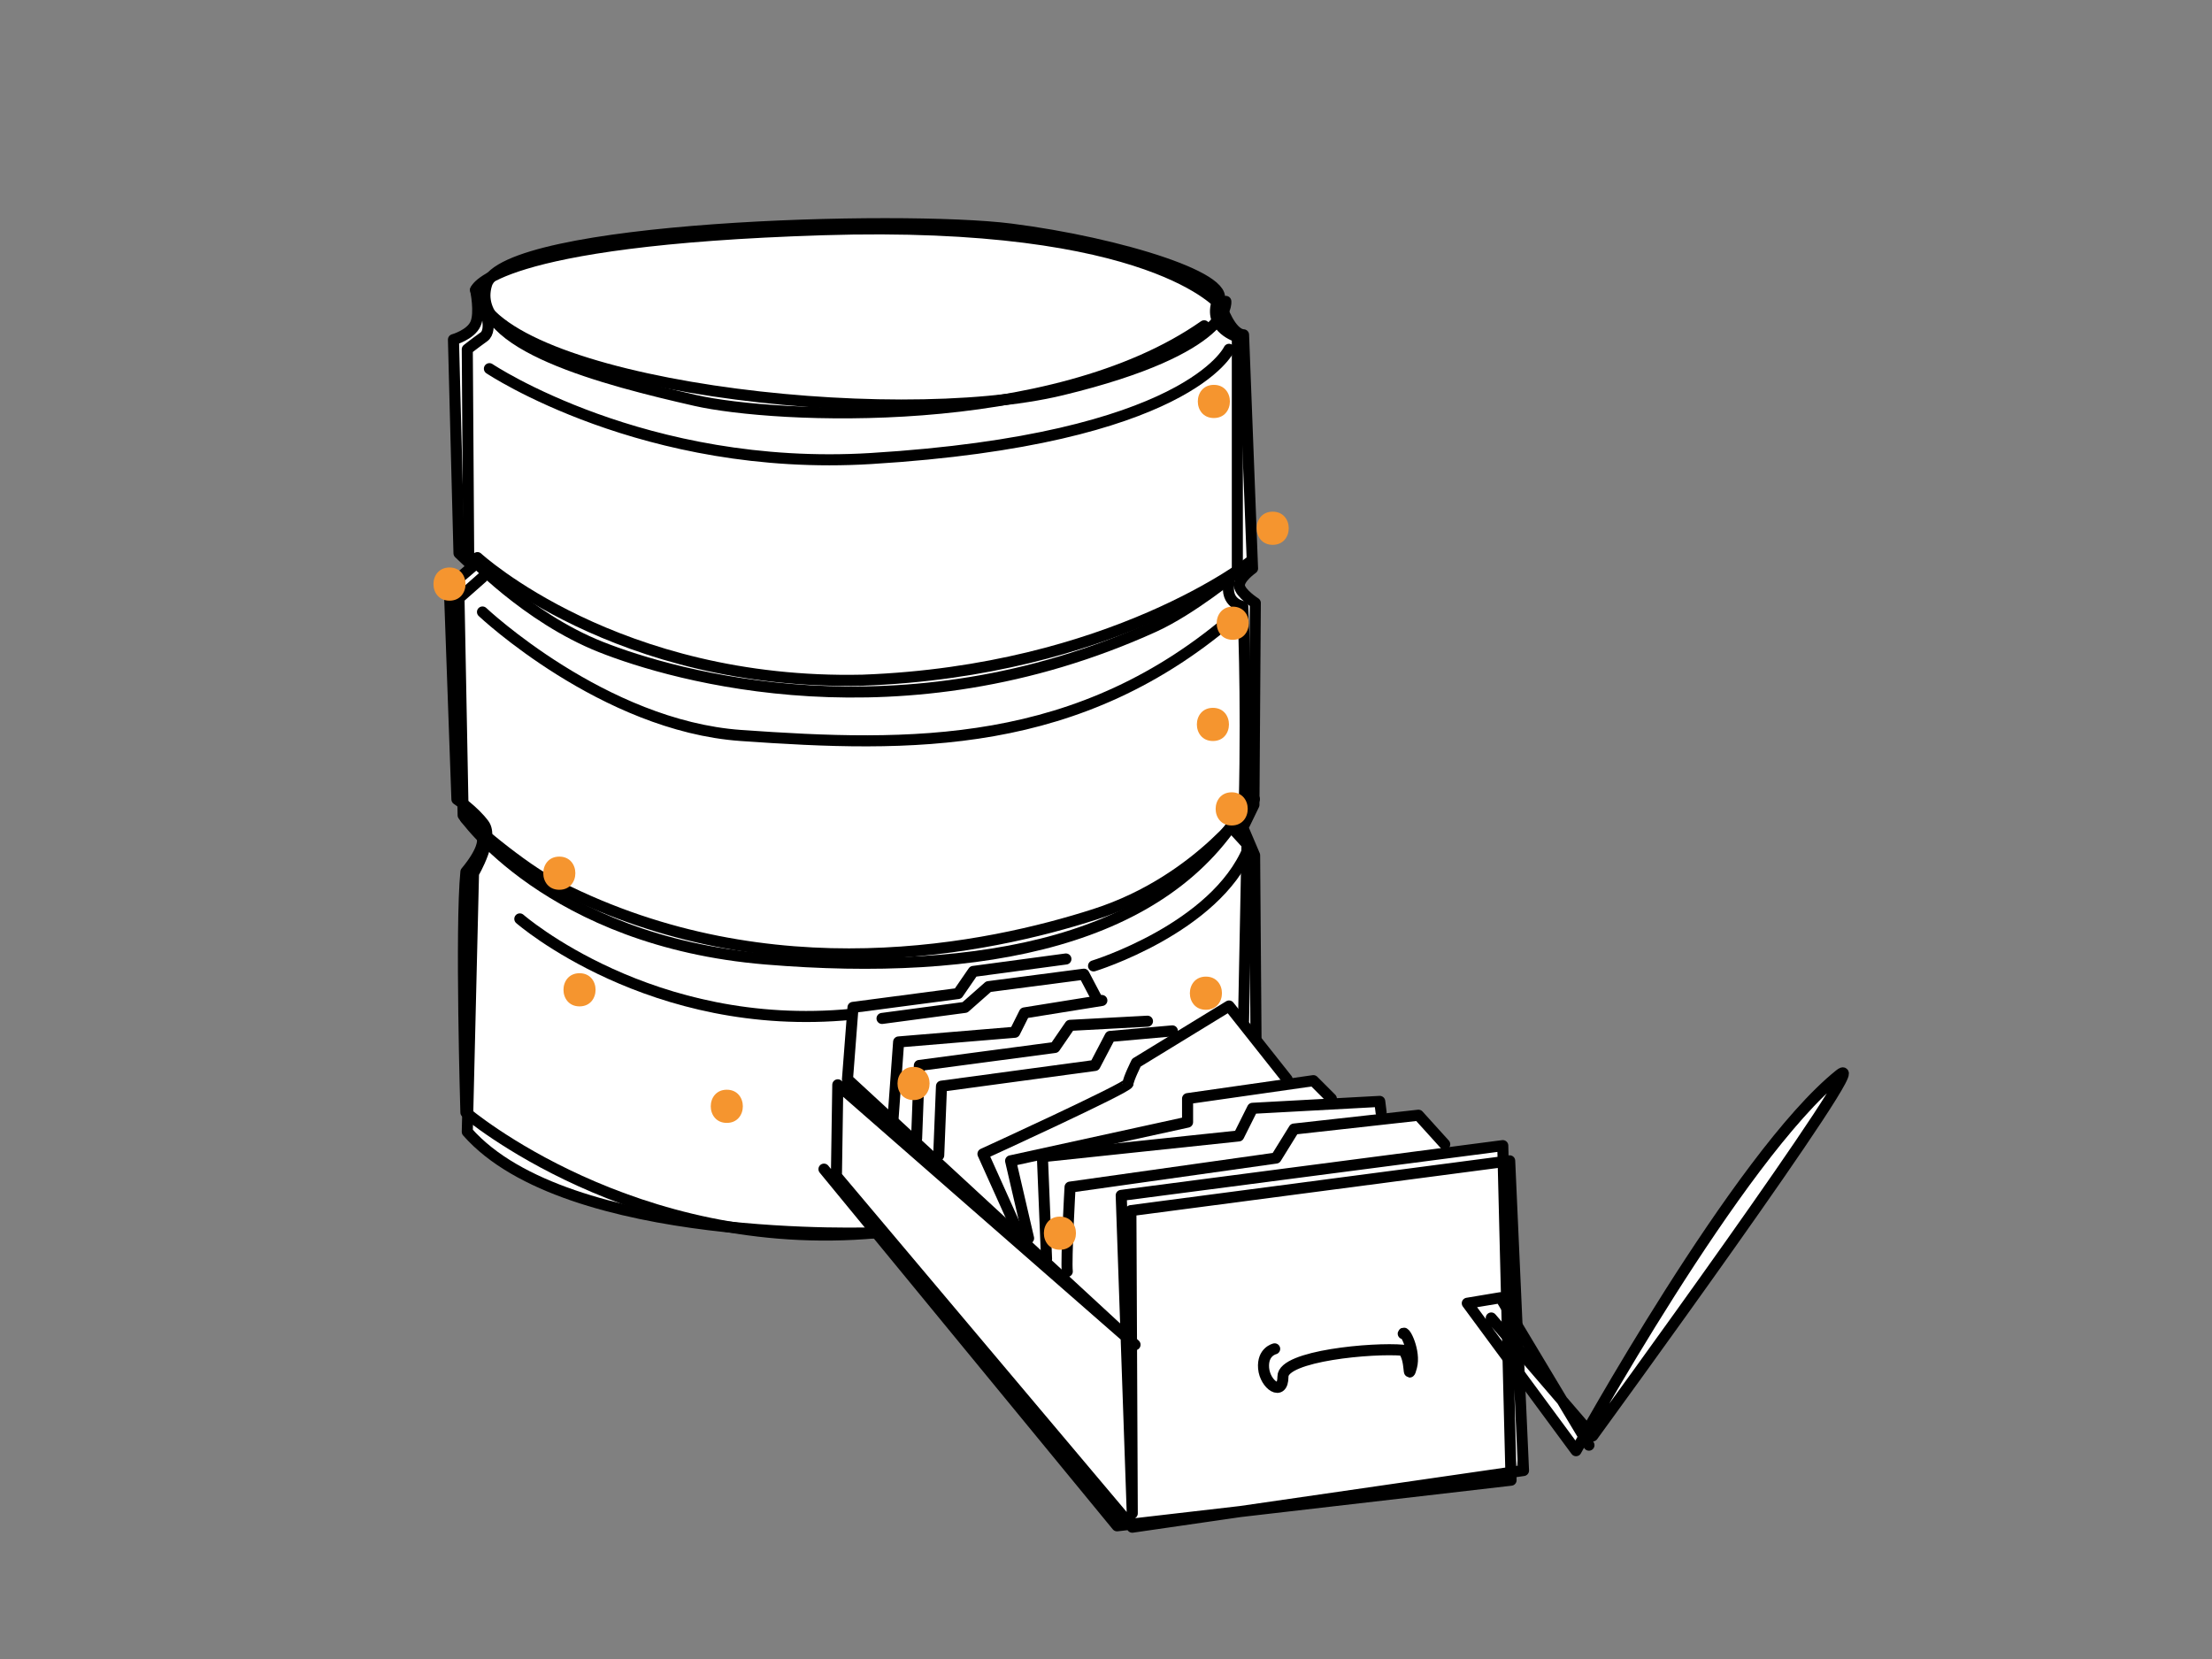 <?xml version="1.0" encoding="utf-8"?>
<!-- Generator: Adobe Illustrator 16.0.0, SVG Export Plug-In . SVG Version: 6.00 Build 0)  -->
<!DOCTYPE svg PUBLIC "-//W3C//DTD SVG 1.1//EN" "http://www.w3.org/Graphics/SVG/1.1/DTD/svg11.dtd">
<svg version="1.1" xmlns="http://www.w3.org/2000/svg" xmlns:xlink="http://www.w3.org/1999/xlink" x="0px" y="0px" width="400px"
	 height="300px" viewBox="0 0 400 300" enable-background="new 0 0 400 300" xml:space="preserve">
<rect x="0" y="0" width="400" height="300" fill="#808080" stroke="none"/>
<g id="weiß">
	<path fill="#FFFFFF" d="M220,54.916c0,0-7-12.582-52.667-14.249c-45.667-1.667-81.5,5.751-80.667,13S82,61.416,82,61.416
		l2.167,38.917l2,1.833l-4.917,3.875l1.375,38.5c0,0,6.042,5.793,5.208,8.126S84,159,84,159l0.5,45.666
		c0,0,13.667,15.335,44.5,17.001s30.833,1.666,30.833,1.666l43.333,52c0,0,68.666-7.499,70.833-9.166
		c1.5-5.5,0.334-17.167,0.334-17.167L285,262.332c0,0,46-58.166,47-66.832c-4.833,4.5-36,41.666-43.333,60.5
		c-1,2.5-2.667,3.666-3.5,1.5s-11.5-19-11.5-19l-1.333-28l-0.584-3.334l-9.416,1.668l-5.834-6.5H250l-0.5-3.168l-7.333,0.334
		l-4.667-4.084l-4.5,0.418l-5.5-7.334l-0.667-33.333l-2-4.333l1.334-7L227,109.041c0,0-2.75-1.79-3-3.708l2.5-2.542l-1.333-41.624
		C225.167,61.167,219.333,57.832,220,54.916"/>
</g>
<g id="schwarz">
	<path fill="none" stroke="#000000" stroke-width="2" stroke-linecap="round" stroke-linejoin="round" stroke-miterlimit="10" d="
		M87.25,151.917c0,0,0.333,1.749-3,5.749c-1,10,0,43.5,0,43.5s30.25,25.75,74.25,21.75"/>
	
		<polyline fill="none" stroke="#000000" stroke-width="2" stroke-linecap="round" stroke-linejoin="round" stroke-miterlimit="10" points="
		224.875,184.541 225.5,152.666 222.75,149.666 	"/>
	<path fill="none" stroke="#000000" stroke-width="2" stroke-linecap="round" stroke-linejoin="round" stroke-miterlimit="10" d="
		M94,166.166c0,0,23.75,20.75,60,17.25"/>
	<path fill="none" stroke="#000000" stroke-width="2" stroke-linecap="round" stroke-linejoin="round" stroke-miterlimit="10" d="
		M197.75,174.666c0,0,22-6.75,28-21.25"/>
	<path fill="none" stroke="#000000" stroke-width="2" stroke-linecap="round" stroke-linejoin="round" stroke-miterlimit="10" d="
		M87.25,104.416l-4.25,3.75l0.75,39.25c0,0,15.5,22.75,54.75,26s72.5-3.25,86.5-27.75c0.5-20.75-0.25-36-0.25-36s-3.25-0.5-2.5-4.25
		"/>
	<path fill="none" stroke="#000000" stroke-width="2" stroke-linecap="round" stroke-linejoin="round" stroke-miterlimit="10" d="
		M87.25,110.666c0,0,21.833,20.583,46.75,22.333c30.434,2.138,61.25,2.917,89.75-22.083"/>
	<path fill="none" stroke="#000000" stroke-width="2" stroke-linecap="round" stroke-linejoin="round" stroke-miterlimit="10" d="
		M87.5,55.166c0,0,1.75,4.5,0,5.75s-3,2.25-3,2.25l0.25,37.25c0,0,10.442,11.244,23.917,16.583c13.25,5.25,54.25,17.083,100-3.667
		c6.822-3.094,15.083-9.917,15.083-9.917v-42.5c0,0-5-1.5-3.75-6c4.25-4.25-17.5-11-37.25-13.5s-91.5-0.5-94.75,10
		c-3.408,11.009,21.845,17.373,37.75,21c14.25,3.25,64.5,5.75,92-13.5"/>
	<path fill="none" stroke="#000000" stroke-width="2" stroke-linecap="round" stroke-linejoin="round" stroke-miterlimit="10" d="
		M88.5,66.666c0,0,28,18.75,69,16.25c57.34-3.497,64.75-19.75,64.75-19.75"/>
	<path fill="none" stroke="#000000" stroke-width="2" stroke-linecap="round" stroke-linejoin="round" stroke-miterlimit="10" d="
		M230.5,243.916c0,0-2.25,0.5-2,3.5s3.5,5.25,3.5,1.5s16.25-5.25,21.75-4.75c1.5,1.75,0.75,5.75,1.5,3s-1.25-6.75-1.5-6"/>
	<path fill="none" stroke="#000000" stroke-width="2" stroke-linecap="round" stroke-linejoin="round" stroke-miterlimit="10" d="
		M261.25,206.916l-4.75-5.25l-22.5,2.5l-3.25,5.25l-37.25,5.25c0,0-0.75,13.25-0.5,15.25"/>
	
		<polyline fill="none" stroke="#000000" stroke-width="2" stroke-linecap="round" stroke-linejoin="round" stroke-miterlimit="10" points="
		249.75,201.166 249.5,199.166 226.5,200.416 224,205.416 188.5,209.166 189.25,227.666 	"/>
	
		<polyline fill="none" stroke="#000000" stroke-width="2" stroke-linecap="round" stroke-linejoin="round" stroke-miterlimit="10" points="
		240.75,198.666 237.5,195.416 214.75,198.666 214.75,202.916 182.75,209.916 186,223.916 	"/>
	<path fill="none" stroke="#000000" stroke-width="2" stroke-linecap="round" stroke-linejoin="round" stroke-miterlimit="10" d="
		M232.75,195.166l-10.5-13.25l-16.75,10.25c0,0-1.5,3-1.5,3.75s-26.25,12.75-26.25,12.75l6.75,15"/>
	
		<polyline fill="none" stroke="#000000" stroke-width="2" stroke-linecap="round" stroke-linejoin="round" stroke-miterlimit="10" points="
		212,186.416 200.75,187.416 198,192.666 170.25,196.416 169.75,208.916 	"/>
	
		<polyline fill="none" stroke="#000000" stroke-width="2" stroke-linecap="round" stroke-linejoin="round" stroke-miterlimit="10" points="
		207.5,184.666 193.5,185.416 190.75,189.416 166.25,192.666 165.75,205.916 	"/>
	
		<polyline fill="none" stroke="#000000" stroke-width="2" stroke-linecap="round" stroke-linejoin="round" stroke-miterlimit="10" points="
		199.25,180.916 185.25,183.166 183.5,186.666 162.5,188.416 161.5,202.166 	"/>
	
		<polyline fill="none" stroke="#000000" stroke-width="2" stroke-linecap="round" stroke-linejoin="round" stroke-miterlimit="10" points="
		198.5,180.916 196,176.166 178.75,178.416 174.5,182.166 159.5,184.166 	"/>
	
		<polyline fill="none" stroke="#000000" stroke-width="2" stroke-linecap="round" stroke-linejoin="round" stroke-miterlimit="10" points="
		192.75,173.416 176,175.666 173.25,179.666 154.25,182.166 153.25,195.166 205.25,243.166 151.5,196.166 151.25,212.666 
		204.75,276.166 275.5,265.916 273,209.916 204.5,218.916 204.75,273.666 202.75,216.166 271.75,207.166 273.25,267.666 
		202,275.916 149,211.416 	"/>
	<path fill="none" stroke="#000000" stroke-width="2" stroke-linecap="round" stroke-linejoin="round" stroke-miterlimit="10" d="
		M227.125,187.541l-0.25-32.875l-2.125-5l2-4.125l0.25-36.5c0,0-2.75-1.75-2.875-3.125s2.375-3.125,2.375-3.125l-1.625-42.25
		c-2.375-0.125-4-5.125-4-5.125s-12.25-15.75-72.125-13.875S86,52.416,86,52.416s0.875,4.125,0,6.125s-4,2.875-4,2.875l1,38.625
		l2.5,2.375l-4.25,3.625l1.375,38.5c0,0,3,2,4.875,4.5s-1.875,8.875-1.875,8.875l-1.125,46.75c18,20.5,74,18.25,74,18.25"/>
	<path fill="none" stroke="#000000" stroke-width="2" stroke-linecap="round" stroke-linejoin="round" stroke-miterlimit="10" d="
		M226.167,101.5c0,0-25.167,19.833-70.167,21.5c-44.5,1-69.667-22.167-69.667-22.167"/>
	<path fill="none" stroke="#000000" stroke-width="2" stroke-linecap="round" stroke-linejoin="round" stroke-miterlimit="10" d="
		M226.833,144.5c0,0-9.667,14.667-28.833,20.833c-19.167,6.167-58.5,14.5-97-5C94.167,157,84.167,148,84.167,148"/>
	<path fill="none" stroke="#000000" stroke-width="2" stroke-linecap="round" stroke-linejoin="round" stroke-miterlimit="10" d="
		M221.667,54.5c0,0,1.333,8.5-29.667,16s-101.833-1-106-18.083"/>
	<path fill="none" stroke="#000000" stroke-width="2" stroke-linecap="round" stroke-linejoin="round" stroke-miterlimit="10" d="
		M269.666,238.332L288,259.666c0,0,51.813-71.052,44.666-65.334c-18.333,14.667-47.666,68-47.666,68l-19.667-26.666l6-1l16,26.666"
		/>
</g>
<g id="Sparcles">
	<g>
		<g>
			<path fill="#F5952F" d="M131.429,203.056c3.869,0,3.869-6,0-6S127.56,203.056,131.429,203.056L131.429,203.056z"/>
		</g>
	</g>
	<g>
		<g>
			<path fill="#F5952F" d="M218.067,182.602c3.869,0,3.869-6,0-6S214.198,182.602,218.067,182.602L218.067,182.602z"/>
		</g>
	</g>
	<g>
		<g>
			<path fill="#F5952F" d="M165.2,198.929c3.869,0,3.869-6,0-6S161.331,198.929,165.2,198.929L165.2,198.929z"/>
		</g>
	</g>
	<g>
		<g>
			<path fill="#F5952F" d="M191.667,226c3.869,0,3.869-6,0-6S187.798,226,191.667,226L191.667,226z"/>
		</g>
	</g>
	<g>
		<g>
			<path fill="#F5952F" d="M104.797,181.986c3.869,0,3.869-6,0-6S100.928,181.986,104.797,181.986L104.797,181.986z"/>
		</g>
	</g>
	<g>
		<g>
			<path fill="#F5952F" d="M219.504,75.594c3.869,0,3.869-6,0-6S215.635,75.594,219.504,75.594L219.504,75.594z"/>
		</g>
	</g>
	<g>
		<g>
			<path fill="#F5952F" d="M81.284,108.622c3.869,0,3.869-6,0-6S77.415,108.622,81.284,108.622L81.284,108.622z"/>
		</g>
	</g>
	<g>
		<g>
			<path fill="#F5952F" d="M101.141,160.901c3.869,0,3.869-6,0-6S97.272,160.901,101.141,160.901L101.141,160.901z"/>
		</g>
	</g>
	<g>
		<g>
			<path fill="#F5952F" d="M222.729,149.273c3.869,0,3.869-6,0-6S218.86,149.273,222.729,149.273L222.729,149.273z"/>
		</g>
	</g>
	<g>
		<g>
			<path fill="#F5952F" d="M219.334,134c3.869,0,3.869-6,0-6S215.465,134,219.334,134L219.334,134z"/>
		</g>
	</g>
	<g>
		<g>
			<path fill="#F5952F" d="M222.916,115.7c3.869,0,3.869-6,0-6S219.047,115.7,222.916,115.7L222.916,115.7z"/>
		</g>
	</g>
	<g>
		<g>
			<path fill="#F5952F" d="M230.145,98.525c3.869,0,3.869-6,0-6S226.275,98.525,230.145,98.525L230.145,98.525z"/>
		</g>
	</g>
</g>
</svg>
